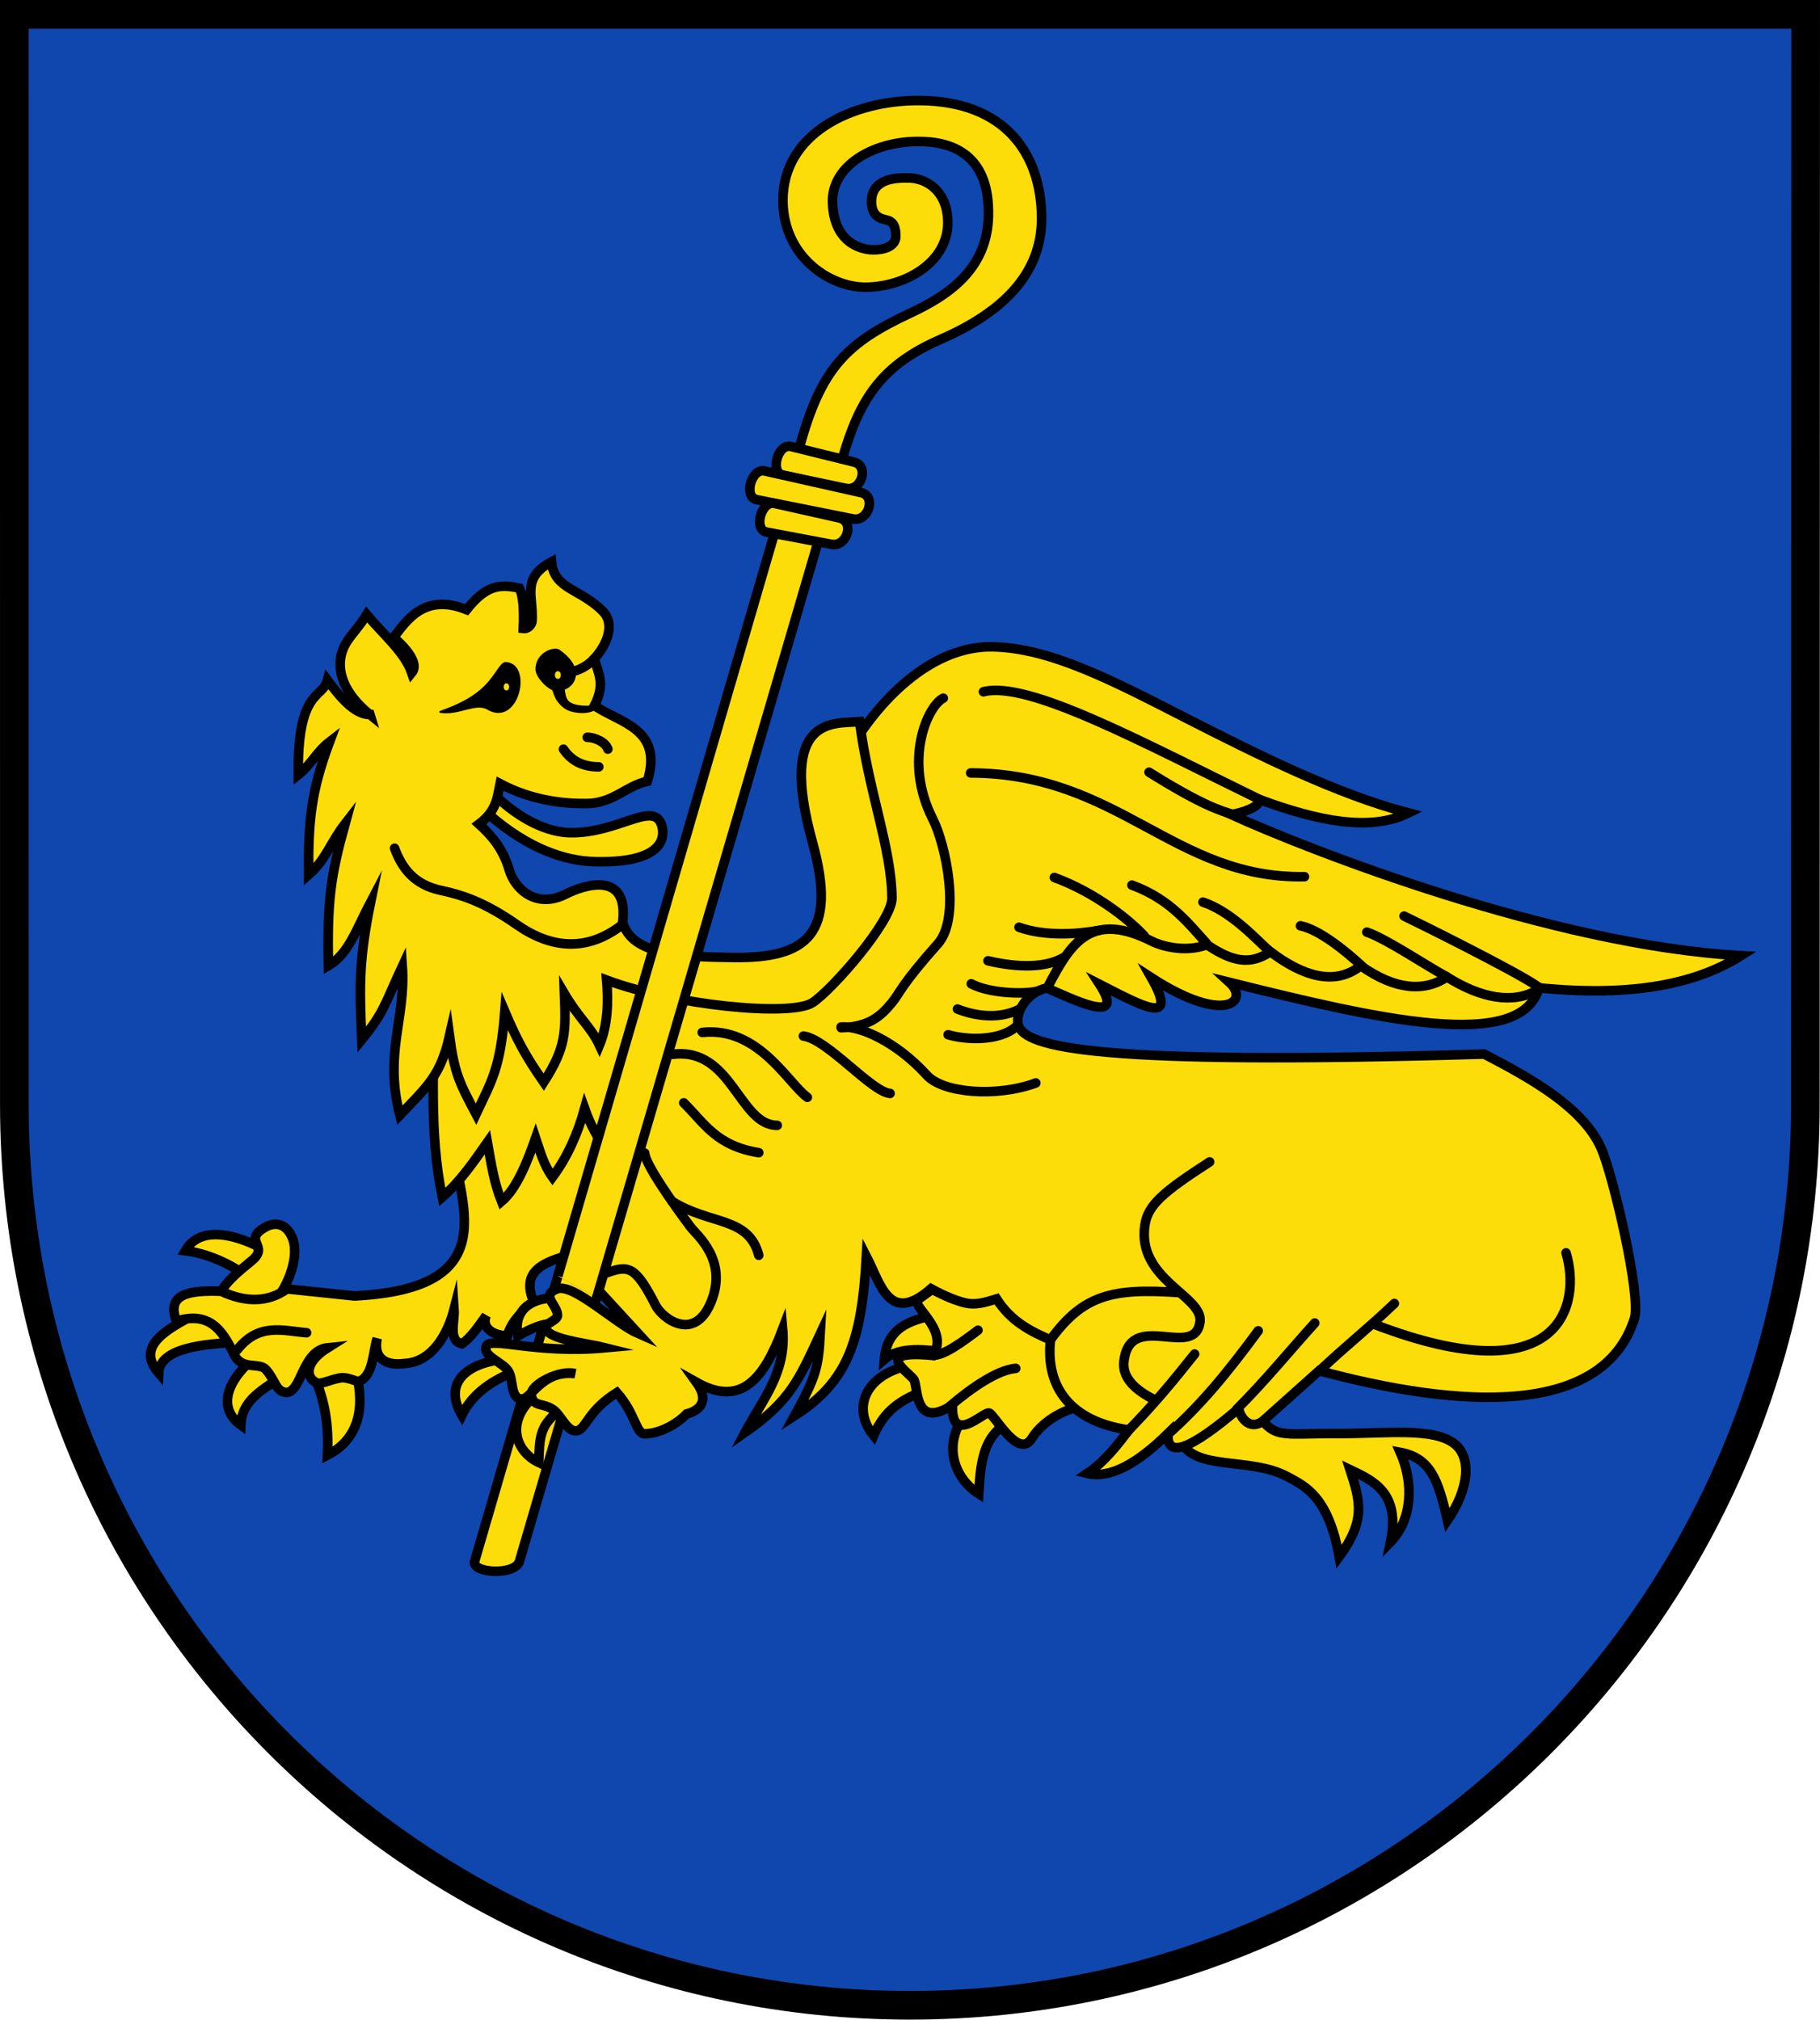 <?xml version="1.0" encoding="UTF-8"?>
<!-- Created with Inkscape (http://www.inkscape.org/) -->
<svg width="190.49mm" height="211.41mm" version="1.1" viewBox="0 0 190.49 211.41" xmlns="http://www.w3.org/2000/svg">
 <title>Wappen der ehemaligen Gemeinde Beringhausen</title>
 <g transform="translate(108.85 -43.13)">
  <g transform="matrix(.265 0 0 .265 -96.301 36.54)" fill="#0072bc">
   <path d="m666.71 461.54v-430.96h-708.63l0.146 430.96c0.177 196.94 158.84 356.23 354.35 356.23 195.5 0 354.14-159.96 354.14-356.23z" fill="#0f47af"/>
  </g>
  <g stroke="#000">
   <g fill="#fcdd09" fill-rule="evenodd">
    <g stroke-miterlimit="4.188">
     <path d="m-75.739 187.72c0.822 2.141 1.321 4.305 1.164 7.736 2.377-1.235 4.963-4.1 2.192-11.141"/>
     <path d="m-78.684 186.78c-2.641 1.795-4.855 2.827-4.957 5.524-2.623-1.892-1.494-5.155 2.755-8.091"/>
     <path d="m-83.839 183.63c-3.462 0.153-8.303 0.528-8.404 3.225-2.541-2.959 1.05-4.744 4.889-6.695"/>
     <path d="m-82.854 176.9c-1.468-1.301-4.28-2.591-6.598-2.849 2.056-3.616 7.946-0.394 8.747 0.2"/>
     <path d="m-86.177 179.36c0.508-1.762 2.232-3.07 3.698-4.287 1.896-1.574-1.057-2.061 1.357-3.465 1.23-0.716 2.395-0.261 2.928 1.264 0.713 2.042-0.729 5.386-2.209 6.79"/>
    </g>
    <path d="m-61.9 161.22c1.225 7.984 6.065 16.751-9.85 17.566l-7.059-0.739c-1.945 1.409-4.295 1.46-6.895 0.246-3.211-0.116-5.793 0.208-4.679 3.119 3.372-1.01 4.763 0.813 6.023 3.473 0.826 1.744 2.642 0.791 3.358 1.619 1 1.156 1.001 2.277 2.099 2.385 1.67-0.033 1.644-4.409 4.362-4.686-2.449 1.528-2.318 3.144-1.177 3.659 0.497 0.224 1.402-0.324 2.474-0.499 0.764-0.125 1.559 0.369 1.986 0.37 1.485-0.65 1.39-2.878 1.888-4.515-0.416 1.955 0.725 2.918 2.846 2.637 2.901-0.134 4.531-3.083 5.199-5.674 0.088 1.336-0.649 3.263 0.821 3.612 0.93-0.635 1.614-1.665 2.545-2.955-0.42 0.954 0.186 2.006 2.216 2.134 0.316-1.336 1.45-2.59 2.78-3.521-1.471-3.345 1.127-4.248 3.95-5.016l5.828-19.29z" stroke-miterlimit="8"/>
   </g>
   <path d="m-84.055 184.46c2.276-2.927 4.807-2.022 7.291-1.828" fill="none" stroke-linecap="round" stroke-linejoin="round" stroke-miterlimit="4.188"/>
   <g fill="#fcdd09" fill-rule="evenodd">
    <path d="m-63.501 147.96c0.162 6.815-0.494 13.567 0.944 20.481 1.92-1.683 3.319-3.752 4.72-5.746 0.388 2.183 0.679 4.192 1.478 6.197 1.522-1.287 2.59-3.847 3.571-6.649 0.464 1.368 0.784 2.736 1.765 4.104 1.594-2.158 2.646-4.587 3.365-7.183 0.66 1.852 1.412 3.2 2.216 4.145l5.336-18.757-13.011-0.78z" stroke-miterlimit="4.188"/>
    <path d="m-50.461 176.69-8.708 29.864c-0.365 1.254 4.237 1.538 4.688 0l8.083-27.6" stroke-linecap="square" stroke-miterlimit="4.188"/>
    <g stroke-miterlimit="4.188">
     <path d="m-49.798 190.41c-2.641 1.795-2.564 3.113-2.666 5.81-2.623-1.248-3.744-4.786 0.506-7.722"/>
     <path d="m-54.554 186.54c-2.784 1.008-4.855 2.469-5.959 4.736-2.05-3.538 0.725-5.513 4.473-5.871"/>
     <path d="m-49.273 182.04c-1.597-0.798-3.355-0.255-5.381 0.945-0.808-4.546 4.795-4.26 5.597-3.666"/>
     <path d="m22.316 190.47c2.2 3.437 2.637 2.678 8.676 2.718 5.152 0.034 10.275-0.715 12.475 1.141 1.68 1.417 1.47 4.602-0.818 7.949-0.974-4.261-1.774-6.526-4.94-7.126 1.415 3.196 1.267 7.048-1.023 9.391 1.057-5.129-1.75-6.397-4.236-7.583 1.079 3.338 1.657 5.314-1.134 9.123-1.152-6.4-3.631-7.404-5.39-8.368-3.954-2.166-9.918-0.48-11.31-3.948"/>
     <path d="m-11.489 188.43c-2.443 1.005-4.589 1.829-5.926 4.97-2.327-2.828-0.98-6.607 4.356-7.468"/>
     <path d="m-9.869 184.65c-1.801-0.181-4.737-0.69-6.42 0.772 0.291-3.668 3.268-4.236 5.887-4.752"/>
     <path d="m-1.175 191.37c-4.715 0.758-5.034 4.447-5.234 8.132-2.821-1.791-4.092-5.866-0.534-9.296"/>
     <path d="m8.763 190.41c-4.739-1.138-8.341 1.207-9.618 3.281-1.398 2.271-3.922-2.513-4.471-2.658-0.583-0.154-3.975 3.444-3.838-0.833-4.086 2.65-3.552-1.943-4.052-2.674-0.534-0.781-4.393-3.12 2.006-2.514 1.884-2.815-2.764-5.402-1.422-5.945l7.773-5.629"/>
    </g>
    <path d="m-20.036 121.82c3.64-6.186 9.097-11.033 14.943-10.984 6.126 0.051 12.893 3.641 20.258 7.403 7.662 3.914 15.946 8.04 23.409 9.984-4.05 1.993-9.563 0.815-15.549-1.387-0.129 0.865-1.907 1.346-3.001 1.568 8.065 3.672 33.624 13.682 53.354 14.759-4.606 2.9-11.193 4.359-21.149 3.368-1.913 6.815-16.997 3.247-32.414-0.583 2.18 1.982-0.495 4.486-8.166-0.487 2.936 5.176-0.958 2.974-5.418 0.694 2.92 4.498-2.992 1.45-5.516 0.4-2.004 0.364-3.332 2.493-2.998 3.832 0.611 2.445 8.56 4.282 48.775 3.077 4.781 2.495 10.285 5.516 12.223 9.808 1.226 2.715 4.241 15.53 3.503 17.865-3.305 10.458-18.515 9.382-32.999 5.471l-5.765 5.156c-1.34 1.198-2.471-0.103-2.661-1.199-4.971 4.239-7.606 5.34-7.382 2.598-3.205 3.155-6.077 4.774-8.471 4.197 1.852-1.238 3.166-2.988 4.372-4.549-6.058-0.864-8.756-4.438-8.214-9.427-2.262-0.972-4.186-2.022-5.637-4.29-1.277 0.394-2.189 0.64-3.164 0.442-1.007-0.205-2.372-0.786-3.704-1.514-4.377 3.828-5.258-0.478-6.763-3.384-0.492 8.906-1.971 13.143-7.517 16.69 2.22-4.062 2.493-4.996 2.688-8.579-2.225 4.776-3.118 7.011-7.873 10.324 1.752-3.344 4.354-6.185 3.94-10.826-1.973 5.21-4.33 8.212-9.03 5.572 1.244 1.731 0.653 2.864-1.025 3.318-0.896 0.952-2.647 2.023-4.355 2.08-0.963 0.032-0.964-2.092-2.945-4.32-3.005 1.878-3.183 3.697-4.096 3.975-1.044 0.318-1.71-1.593-2.569-2.186-1.092-0.754-2.111-0.252-2.293-1.529-0.156-1.094 3.031-2.687 4.587-2.242-3.62-0.425-4.641 2.954-5.751 2.651-1.039-0.284-0.694-2.018-1.229-2.902-0.591-0.976-2.755-1.557-2.303-2.637 0.424-1.015 5.132 0.861 12.459 0.183-1.638-0.412-4.844-0.765-5.885-1.557-1.189-0.905 0.87-1.178 0.871-1.834 0.003-1.078-1.819-2.114-0.039-2.776 1.687-0.627 6.073 3.63 8.5 4.689l-5.582-6.074 9.522-31.357 12.641 1.149 7.716-9.03z" stroke-miterlimit="8"/>
    <path d="m-57.681 128.38c4.22 3.676 8.058 4.88 11.145 4.949 8.064 0.18 7.142-3.31 6.89-3.952-0.931-2.37-4.531 0.971-9.477 0.919-2.432-0.026-5.219-1.398-7.688-3.7-0.059 0.221-0.107 0.441-0.197 0.662-0.144 0.355-0.337 0.71-0.612 1.065-0.015 0.019-0.044 0.039-0.06 0.058z" stroke-miterlimit="4.188"/>
   </g>
   <path d="m-10.12 116.21c-1.615 0.776-4.239 6.472-1.105 12.646 1.384 2.726 2.959 10.344 0.529 13.073-3.889 4.366-3.932 5.098-4.811 6.167-1.226 1.49-2.449 2.509-5.301 2.612" fill="none" stroke-linecap="round" stroke-linejoin="round" stroke-miterlimit="4.188"/>
   <g fill="#fcdd09" fill-rule="evenodd">
    <path d="m-70.126 117.93c-1.711 0.013-3.338-2.117-4.443-3.599-0.467 1.905-3.183 0.892-3.061 9.91 1.338-1.062 1.884-2.393 3.277-3.464-1.938 5.192-2.237 8.26-2.194 13.92 1.85-1.63 2.223-3.291 3.817-5.348-1.517 5.519-1.882 8.046-1.743 14.871 2.101-1.224 2.95-3.872 4.413-6.659-1.215 6.017-1.18 8.634-0.929 14.401 2.35-2.877 2.411-3.739 4.247-7.685 0.372 5.526-1.928 9.066-0.255 15.584 2.959-3.109 4.264-4.192 5.193-8.299 0.527 3.942 1.039 4.905 2.778 8.19 1.627-3.49 2.545-4.73 3.012-10.743 1.291 3.021 2.13 4.593 4.072 7.401 2.36-3.662 2.311-5.255 2.167-9.262 1.524 2.586 2.737 3.417 3.663 5.395 0.857-2.064 0.953-4.459 0.756-6.821 6.935 2.596 19.249 3.874 21.555 2.357 2.038-1.341 8.327-8.513 8.309-10.934-0.039-5.209-2.471-11.234-3.388-18.476-2.595 0.24-8.643-0.796-4.92 12.681 2.655 9.614-0.663 12.106-8.266 12.006-5.295-0.07-10.72-0.191-11.612-3.739 0.608-5.314-3.932-3.919-5.955-2.893-2.993 1.518-5.298-0.39-5.94-2.588-0.596-2.038-1.722-3.464-3.148-4.744 1.878-1.42 1.91-2.808 2.209-4.228 3.384 1.788 6.718 2.105 9.056 2.078 2.819-0.033 4.056-1.819 6.363-2.335 1.69-5.558-2.923-6.09-5.537-7.922 1.221-2.403 0.304-3.47 0-4.92 1.836-2.099 1.838-3.944 0.921-4.896-2.35-2.439-5.184-2.333-5.412-5.232-3.204 1.702-1.873 3.593-2.039 6.21-0.016 0.253-0.33 0.838-0.922 0.77 0.094-2.082-0.04-3.447-0.399-4.216-2.074-0.46-3.503-0.314-5.532 2.248-4.487-1.805-6.338 1.24-7.638 2.905 0 0 2.973 2.397 1.897 3.707-0.759-2.194-3.021-4.044-4.715-6.097-0.754 1.219-1.46 1.908-2.041 2.784-1.241 1.871-1.187 4.791 2.385 7.686z" stroke-miterlimit="8"/>
    <g stroke-miterlimit="4.188">
     <path d="m-46.398 178.96 25.708-87.786c1.79-6.271 4.104-9.826 10.281-12.518 7.433-3.24 10.639-7.564 10.577-12.826-0.076-6.555-3.755-12.098-12.736-12.175-7.094-0.06-14.427 3.462-14.335 10.568 0.074 5.698 4.777 8.945 8.607 8.972 4.233-0.021 8.66-2.62 8.646-6.773-0.011-3.455-2.435-4.728-4.249-4.663-2.147-0.063-3.78 0.58-3.737 2.554 0.03 1.323 0.807 1.69 1.499 1.824 0.749 0.146 1.058 0.646 1.045 1.764-0.007 0.636-0.575 1.333-2.208 1.38-1.423 0.043-4.292-0.744-4.416-4.968-0.11-3.774 4.125-6.322 8.832-6.378 3.911-0.047 7.404 1.541 7.492 7.236 0.132 5.84-3.839 8.707-8.182 10.735-6.7 3.128-9.356 5.771-11.603 14.077l-25.284 86.714"/>
     <path d="m-26.064 89.87 6.593 1.624c1.627 0.401 0.784 3.094-0.836 2.755l-6.593-1.378c-1.384-0.289-0.545-3.342 0.836-3.001z"/>
     <path d="m-28.82 92.429 10.087 2.263c1.635 0.367 0.787 3.08-0.836 2.755l-10.087-2.017c-1.386-0.277-0.552-3.313 0.836-3.001z"/>
     <path d="m-27.786 95.824 6.79 1.525c1.635 0.367 0.791 3.062-0.836 2.755l-6.79-1.279c-1.389-0.262-0.551-3.313 0.836-3.001z"/>
    </g>
   </g>
   <g stroke-miterlimit="4.188">
    <g stroke-linecap="round" stroke-linejoin="round">
     <path d="m-49.878 121.55c0.824 1.231 2.055 1.853 3.702 1.851" fill="none"/>
     <path d="m-47.387 120.31c0.83-0.013 1.935 0.535 2.159 1.234" fill="none"/>
     <path d="m-57.807 117.32c-1.258-0.741-3.099 0.656-4.964 0.327 2.059-0.74 3.247-1.403 4.265-2.263 1.537-1.299 2.026-2.878 2.583-2.857 2.754 0.106 1.319 6.68-1.884 4.793z" fill-rule="evenodd" stroke-width=".2"/>
    </g>
    <g fill="none">
     <g stroke-linecap="round">
      <g stroke-linejoin="round">
       <path d="m-67.553 131.92c0.765 2.068 2.035 3.813 4.853 4.412 2.264 0.481 4.576 1.242 7.946 3.592 3.618 2.523 7.405 2.873 11.108-0.061"/>
       <path d="m-5.919 115.54c4.721-1.204 16.696 5.329 29.06 11.355"/>
       <path d="m11.414 123.96c5.411 3.381 7.431 4.047 9.004 4.482"/>
       <path d="m-7.252 124.04c15.521 0.046 21.256 11.098 34.933 10.859"/>
       <path d="m-20.819 150.63c1.892-0.128 5.668 1.42 8.982 5.055 1.685 1.848 7.244 2.335 11.401 0.805"/>
       <path d="m-24.759 151.58c2.471 0.301 7.138 5.863 9.071 6.003"/>
       <path d="m-35.353 151.2c5.907-0.63 9 5.362 11.004 6.791"/>
       <path d="m-38.432 153.49c6.194-0.773 6.923 7.438 10.933 7.435"/>
       <path d="m-37.286 158.57c2.185 2.162 3.415 4.502 7.854 5.216"/>
       <path d="m-41.369 163.83c0.02 1.112 2.918 5.227 4.787 7.727 0.656 0.877 4.014 3.508 2.107 7.972-1.757 4.115-5.059 1.6-5.751 0.246-2.144-4.19-2.859-4.208-5.102-3.417"/>
       <path d="m-38.503 168.88c4.015 2.508 7.997 1.567 9.071 5.645"/>
      </g>
      <path d="m20.596 190.64c3.007-3.007 5.442-6.014 8.163-9.021"/>
      <path d="m13.175 193.46c3.723-3.293 6.444-6.658 9.666-11.026"/>
      <path d="m29.356 186.52c3.151-2.935 4.869-4.224 7.733-6.945"/>
      <path d="m9.023 193.1c2.864-2.935 4.583-5.012 7.16-8.233"/>
      <path d="m12.03 189.67c-3.622-1.783-3.34-3.598-3.187-4.43 0.889-4.836 7.438 0.21 7.909-3.78 0.317-2.683-6.657-4.41-5.767-10.127 0.319-2.05 1.83-3.39 6.773-6.579"/>
     </g>
     <path d="m1.147 183.3c3.365-4.582 6.373-5.37 13.389-4.869"/>
     <g stroke-linecap="round">
      <path d="m35.083 181.79c19.689 7.518 21.551-2.291 19.976-7.518"/>
      <path d="m-9.613 151.44c1.864 0.558 5.408 0.712 7.154-0.882"/>
      <path d="m-8.638 148.75c1.662 0.659 4.197 1.149 6.414 0.059"/>
      <path d="m-7.192 146.11c1.797 0.961 5.341 1.149 6.952 0.766"/>
      <path d="m0.813 146.45c2.478-4.806 4.634-7.973 10.973-4.757 0.658 0.334 3.234 1.241 5.687 0.325 2.834 1.907 4.626 2.077 6.648 0.738 3.363 2.539 6.736 3.631 9.451 1.461 3.593 2.54 6.649 2.767 9.021 1.175 3.623 2.273 6.955 2.838 9.472 1.37"/>
      <path d="m38.109 139.02c1.522 0.729 11.957 5.906 14.019 7.399"/>
      <path d="m34.208 140.7c1.965 0.659 6.048 3.407 8.298 4.639"/>
      <path d="m27.263 140.04c1.931 0.39 4.601 2.528 6.414 4.196"/>
      <path d="m17.056 137.56c2.839 0.961 5.206 3.503 6.952 5.138"/>
      <path d="m9.624 135.78c4.117 1.5 6.081 4.243 7.793 6.079"/>
      <path d="m1.502 134.98c4.117 1.5 7.695 4.277 9.407 6.113"/>
      <path d="m-2.197 140.19c2.778 0.995 6.219 0.712 8.352 0.328"/>
      <path d="m-5.443 143.7c3.247 0.771 6.097 0.706 7.858-0.311"/>
      <path d="m-11.329 184.97c1.036 0.226 3.2-1.356 4.839-2.602"/>
      <path d="m-9.402 190.3c2.173-1.849 4.928-3.777 6.864-3.936"/>
      <path d="m-48.603 113.34c0.737-0.247 1.42-0.681 1.879-1.198" stroke-linejoin="round"/>
     </g>
    </g>
    <path d="m-50.741 111.13c-0.703 0.013-1.925 0.629-1.966 2.007-0.023 0.764 1.028 1.876 1.729 2.153 0.174 0.442 0.287 0.887 0.59 1.261 0.456 0.564 0.878 0.877 1.587 1.025 0.646 0.135 1.367 0.143 1.951-0.083 0.157-0.061 0.362-0.5 0.198-0.463-0.44 0.099-2.025 0.169-2.695-0.397-0.362-0.305-0.426-0.855-0.5-1.381 1.357-0.468 1.959-2.333-0.511-4.037-0.086-0.059-0.221-0.089-0.383-0.086z" fill-rule="evenodd" stroke-linecap="round" stroke-linejoin="round" stroke-width=".2"/>
   </g>
  </g>
  <ellipse cx="-55.846" cy="115.03" rx=".282" ry=".372" fill="#fcdd09"/>
  <ellipse cx="-50.463" cy="113.79" rx=".306" ry=".404" fill="#fcdd09"/>
  <path d="m80.104 158.78 0.035-114.15h-187.49l4e-3 114.15c0.047 52.106 42.028 94.254 93.754 94.254s93.699-42.322 93.699-94.254z" fill="none" stroke="#000" stroke-linecap="square" stroke-width="3"/>
 </g>
</svg>
